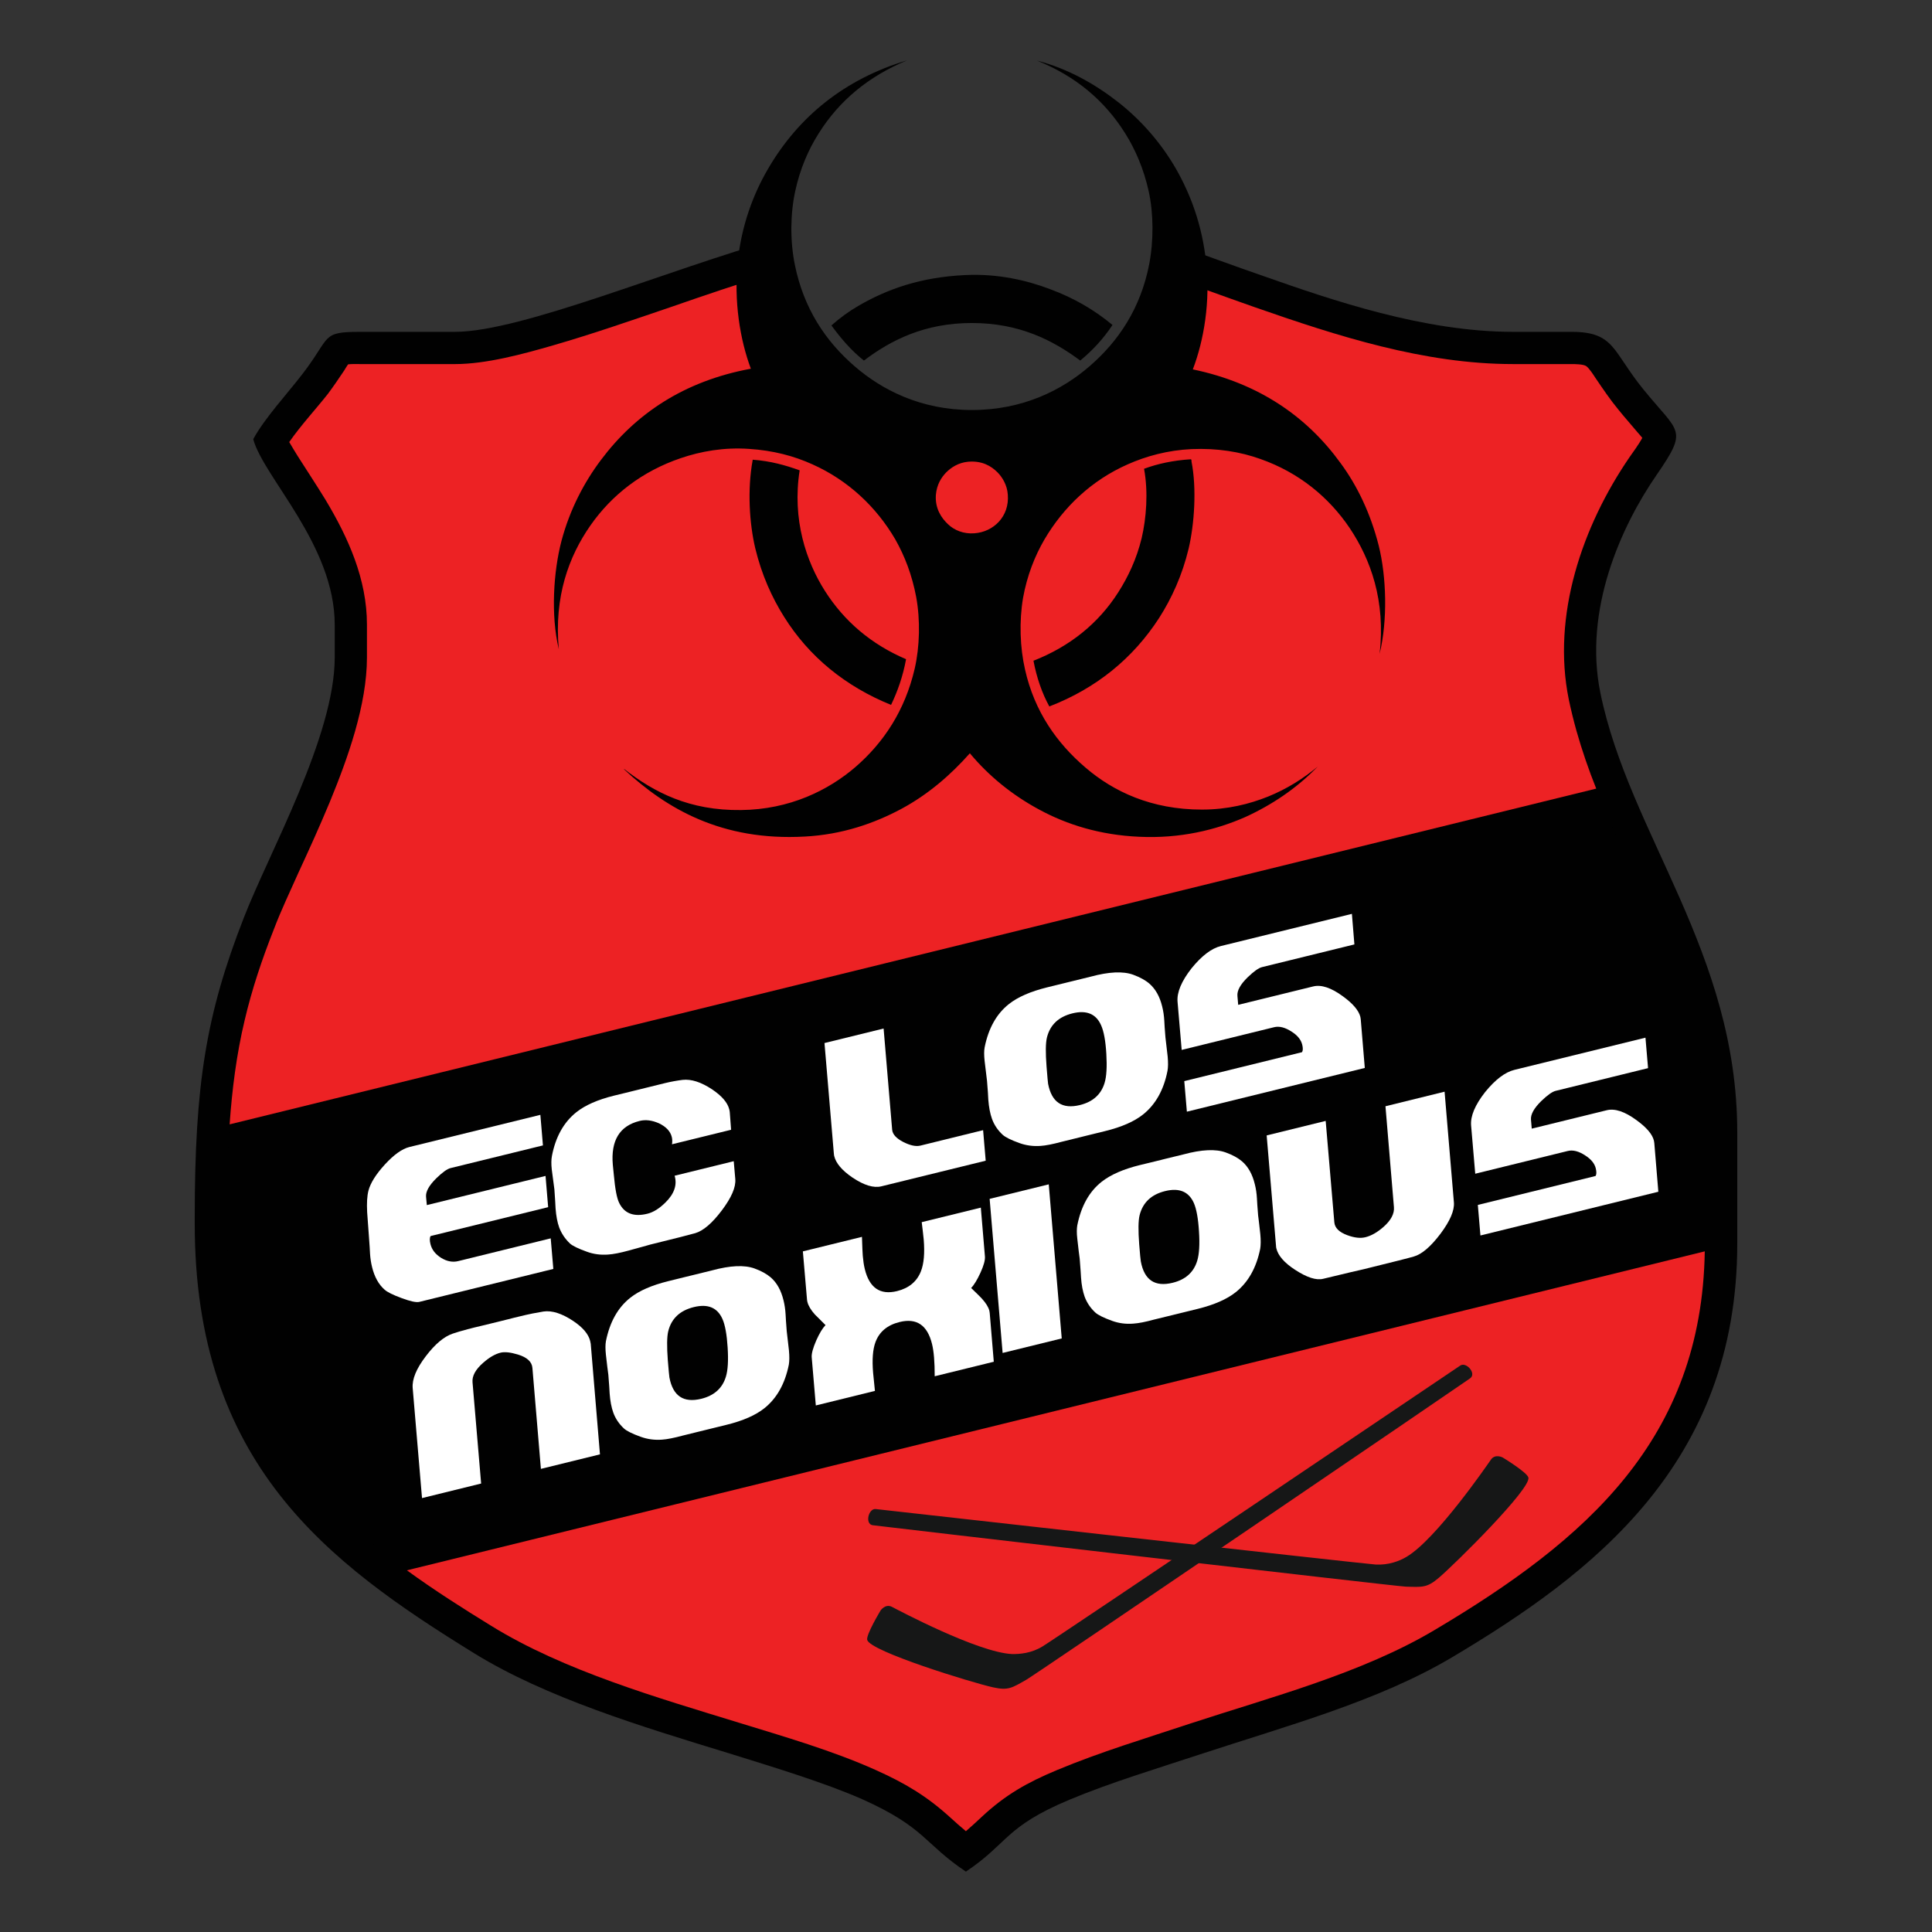<svg version="1.1" baseProfile="basic" id="Layer_1" xmlns="http://www.w3.org/2000/svg"
	xmlns:xlink="http://www.w3.org/1999/xlink" x="0px" y="0px" viewBox="-101.86 821.445 800 800" xml:space="preserve">
	<rect x="-101.86" y="821.445" width="800" height="800" fill="#333333" stroke="none"/>
	<g>
		<path fill="#010101" d="M290.049,992.513c-26.506,0-52.837-11.703-59.047-31.461l-11.163-40.609
		c-44.607,12.438-105.772,38.408-133.285,38.408H47.529c-16.726,0-12.071,1.829-24.231,17.562
		C17.269,984.284,7.487,994.888,3,1003.311c4.298,15.817,33.742,43.801,33.742,76.816v13.541c0,32.649-27.156,80.758-37.662,107.844
		c-15.553,39.86-20.307,68.776-20.307,124.024v2.627c0,99.241,54.675,140.223,115.921,177.995
		c29.612,18.207,68.388,30.009,105.503,41.354c17.275,5.392,39.473,12.079,55.127,19.022c26.04,11.703,25.401,18.292,42.776,29.91
		c17.632-11.802,16.081-18.588,42.966-29.812c17.096-7.141,36.02-12.814,54.029-18.763c36.759-12.062,73.675-22.03,104.123-40.063
		c57.951-34.469,118.287-80.022,118.287-171.482v-45.841c0-74.912-44.612-123.374-56.678-182.097
		c-7.042-34.293,8.498-68.865,23.204-90.179c13.276-19.305,9.516-17.189-5.293-35.392c-13.053-16.011-11.883-23.967-29.969-23.967
		h-24.24c-36.736,0-74.948-13.164-102.567-22.855c-13.255-4.58-26.051-9.336-38.669-13.813l-8.418,61.003l-68.646,9.328H290.049
		L290.049,992.513z" />
		<path fill="#010101" d="M217.929,934.889c-14.081,4.029-28.07,8.875-41.782,13.621c-16.181,5.495-32.46,11.166-48.908,15.921
		c-12.337,3.572-27.703,7.772-40.686,7.772H47.529c-1.284,0-3.572-0.09-5.224,0.099c-0.627,0.816-1.174,1.82-1.64,2.555
		c-2.199,3.295-4.379,6.49-6.757,9.691c-4.755,6.042-11.241,13.074-16,19.941c1.184,2.102,2.557,4.209,3.472,5.76
		c3.841,6.042,7.772,11.98,11.524,18.108c9.502,15.822,17.181,32.931,17.181,51.766v13.541c0,19.659-7.949,41.788-15.361,59.812
		c-4.11,9.883-8.499,19.583-12.985,29.273c-3.462,7.772-7.216,15.634-10.237,23.595c-4.848,12.259-9.045,24.697-12.06,37.593
		c-6.3,26.705-7.315,54.249-7.315,81.595v2.627c0,46.033,11.97,84.616,44.428,117.915c18.926,19.301,42.138,34.567,65.083,48.65
		c30.081,18.57,68.848,29.713,102.48,40.063c18.745,5.773,38.68,11.524,56.597,19.561c12.06,5.415,21.026,10.708,30.717,19.503
		c2.27,2.093,4.469,4.002,6.667,5.854c2.188-1.852,4.291-3.842,6.576-5.952c9.78-9.135,18.915-14.268,31.251-19.404
		c17.934-7.48,36.579-13.074,54.966-19.184c33.455-10.986,71.106-20.775,101.456-38.866
		c63.545-37.79,111.802-80.139,111.802-159.981v-45.831c0-30.829-8.221-57.794-20.121-85.795
		c-11.322-26.705-25.133-52.487-33.075-80.479c-1.192-4.299-2.286-8.688-3.2-13.075c-7.127-34.846,5.571-71.891,25.235-100.515
		c1.094-1.564,3.841-5.303,5.194-7.862c-0.623-0.824-1.354-1.564-1.811-2.111c-2.648-3.204-5.396-6.217-7.96-9.422
		c-3.568-4.298-6.567-8.775-9.673-13.353c-0.838-1.277-2.488-3.841-3.685-4.755c-1.094-0.919-5.016-0.919-6.289-0.919h-24.235
		c-36.66,0-72.657-11.609-106.951-23.591c-13.349-4.666-26.606-9.609-39.861-14.177c2.111,8.045,2.47,16.557,1,24.239
		c-2.447,13.811-10.13,25.424-21.573,33.563c-14.626,10.426-33.353,13.631-50.914,13.631h-16.182
		c-27.422,0-62.716-11.981-71.763-40.784C215.372,955.745,215.372,944.858,217.929,934.889L217.929,934.889z" />
		<g>
			<path fill="#FFFFFF" d="M127.26,1346.885l-55.502,13.648c-1.235,0.301-3.642-0.215-7.266-1.551
			c-3.622-1.331-5.991-2.505-7.084-3.5c-2.479-2.17-4.2-5.294-5.184-9.297c-0.439-1.766-0.726-3.599-0.847-5.45
			c-0.061-1.435-0.22-3.98-0.498-7.643l-0.708-9.672c-0.197-3.802-0.029-6.787,0.549-8.996c0.836-3.143,3.093-6.746,6.807-10.807
			c3.722-4.039,7.084-6.45,10.089-7.203l54.278-13.335l1.065,12.658l-38.27,9.395c-1.371,0.336-3.323,1.73-5.869,4.2
			c-3.037,2.984-4.449,5.549-4.261,7.695l0.321,3.425l49.155-12.08l1.084,12.937l-48.668,11.958
			c-0.428,0.677-0.437,1.812-0.061,3.344c0.576,2.331,2.051,4.223,4.458,5.715c2.377,1.453,4.727,1.888,7.066,1.31l38.268-9.413
			L127.26,1346.885z" />
		</g>
		<g>
			<path fill="#FFFFFF" d="M202.604,1309.652c0.298,3.361-1.573,7.678-5.571,12.993c-4.012,5.312-7.68,8.458-11.024,9.431
			c-2.208,0.637-8.479,2.232-18.765,4.756c0.874-0.22-2.08,0.597-8.816,2.447c-3.501,0.955-6.329,1.516-8.519,1.654
			c-3.075,0.22-6-0.161-8.754-1.175c-3.602-1.295-5.93-2.429-7.006-3.401c-2.028-1.932-3.512-4.142-4.458-6.647
			c-0.755-2.089-1.262-4.737-1.501-7.902c-0.061-1.412-0.208-3.998-0.486-7.857c-0.199-1.435-0.576-4.2-1.093-8.278
			c-0.24-2.21-0.222-4.079,0.078-5.612c1.531-7.897,4.897-13.913,10.072-18.05c3.642-2.904,8.853-5.213,15.639-6.885
			c1.035-0.26,2.629-0.637,4.738-1.152c2.129-0.52,3.702-0.919,4.758-1.174c-1.096,0.255-1.275,0.318-0.538,0.139
			c0.758-0.201,2.129-0.538,4.099-1.018l7.981-1.968c2.53-0.618,4.975-1.053,7.362-1.354c3.575-0.398,7.643,0.914,12.201,3.922
			c4.039,2.726,6.408,5.473,7.104,8.274c0.119,0.498,0.2,0.901,0.218,1.179l0.549,7.284l-24.469,6.011
			c0.159-1.116,0.141-2.111-0.09-3.025c-0.587-2.371-2.389-4.281-5.383-5.693c-2.826-1.232-5.473-1.573-7.92-0.954
			c-8.308,2.03-11.999,8.117-11.114,18.193c0.069,0.713,0.208,2.066,0.408,4.057c0.526,5.854,1.252,9.771,2.229,11.703
			c2.129,4.379,6.031,5.872,11.672,4.478c2.465-0.596,4.966-2.169,7.483-4.657c3.662-3.599,4.924-7.306,3.801-11.084l24.478-6.011
			L202.604,1309.652z" />
		</g>
		<g>
			<path fill="#FFFFFF" d="M306.298,1302.068l-43.204,10.609c-3.185,0.793-7.185-0.422-11.99-3.645
			c-4.29-2.927-6.799-5.872-7.532-8.875c-0.061-0.242-0.121-0.637-0.17-1.277l-3.859-45.531l24.48-6.01l3.541,41.913
			c0.177,1.887,1.712,3.581,4.577,5.052c2.866,1.457,5.244,1.972,7.115,1.515l25.967-6.392L306.298,1302.068z" />
		</g>
		<g>
			<path fill="#FFFFFF" d="M380.726,1251.023c0.161,1.354,0.479,3.977,0.914,7.862c0.238,2.546,0.202,4.554-0.076,6.028
			c-1.555,7.885-4.935,13.868-10.071,17.987c-3.662,2.927-8.92,5.235-15.764,6.907c-1.031,0.26-2.587,0.637-4.617,1.135
			c-2.03,0.497-3.541,0.878-4.616,1.134c0.874-0.197-2.111,0.52-8.875,2.191c-3.541,0.955-6.41,1.528-8.598,1.672
			c-3.065,0.22-6.011-0.179-8.754-1.174c-3.5-1.255-5.813-2.412-6.93-3.425c-2.065-1.909-3.541-4.097-4.446-6.629
			c-0.775-2.165-1.277-4.797-1.515-7.88c-0.04-1.372-0.215-3.98-0.533-7.8c-0.202-1.434-0.538-4.199-0.995-8.261
			c-0.26-2.366-0.26-4.195,0-5.594c1.568-7.92,4.931-13.927,10.076-17.987c3.702-2.927,8.996-5.213,15.764-6.889
			c1.076-0.256,2.627-0.637,4.697-1.152c2.066-0.516,3.622-0.896,4.693-1.156c-1.031,0.26,1.874-0.457,8.678-2.129
			c7.562-2.049,13.415-2.331,17.633-0.798c2.788,1.035,5.057,2.268,6.688,3.684c2.511,2.188,4.299,5.33,5.294,9.453
			c0.479,1.865,0.758,3.837,0.879,5.931C380.286,1245.331,380.448,1247.622,380.726,1251.023z M354.097,1246.026
			c-2.066-4.756-6.051-6.405-11.86-4.976c-5.732,1.412-9.273,4.737-10.582,9.991c-0.561,2.29-0.601,6.288-0.162,12.021
			c0.318,4.119,0.556,6.485,0.637,7.14c1.475,7.688,5.85,10.609,13.174,8.821c5.41-1.336,8.794-4.401,10.229-9.197
			c0.798-2.627,1.035-6.625,0.717-11.999C355.935,1252.453,355.213,1248.513,354.097,1246.026z" />
		</g>
		<g>
			<path fill="#FFFFFF" d="M463.272,1263.659l-73.671,18.108l-1.076-12.653l48.754-11.981c0.403-0.636,0.439-1.676,0.081-3.124
			c-0.516-2.053-1.95-3.841-4.38-5.374c-2.702-1.771-5.092-2.366-7.238-1.852l-38.292,9.413l-1.712-19.96
			c-0.318-3.899,1.631-8.516,5.813-13.854c4.177-5.149,8.238-8.238,12.098-9.192l54.284-13.335l1.035,12.657l-38.247,9.396
			c-1.434,0.358-3.384,1.752-5.93,4.199c-3.065,2.985-4.455,5.554-4.258,7.724l0.317,3.702l31.045-7.624
			c3.344-0.834,7.485,0.537,12.299,4.078c4.178,3.025,6.566,5.872,7.244,8.521c0.08,0.354,0.116,0.694,0.156,0.973L463.272,1263.659
			z" />
		</g>
		<g>
			<path fill="#FFFFFF" d="M146.573,1423.663l-24.458,6.011l-3.514-41.775c-0.197-2.568-2.199-4.415-6.008-5.571
			c-3.086-0.937-5.473-1.174-7.156-0.775c-2.279,0.556-4.686,1.95-7.232,4.2c-3.145,2.743-4.619,5.433-4.402,8.036l3.566,41.954
			l-24.48,6.029l-3.861-45.535c-0.31-3.662,1.493-8.06,5.453-13.232c3.792-4.997,7.503-8.1,11.127-9.336
			c1.513-0.516,3.562-1.13,6.147-1.812c1.551-0.417,3.642-0.932,6.289-1.551l6.289-1.532c0.139-0.041,1.531-0.377,4.16-1.036
			c1.053-0.296,3.523-0.896,7.405-1.811c1.352-0.336,3.799-0.812,7.313-1.412c3.512-0.497,7.613,0.816,12.288,3.922
			c3.969,2.645,6.329,5.433,7.033,8.337c0.119,0.498,0.19,0.896,0.229,1.157L146.573,1423.663z" />
		</g>
		<g>
			<path fill="#FFFFFF" d="M223.908,1372.654c0.19,1.376,0.486,3.98,0.907,7.862c0.238,2.546,0.218,4.559-0.04,6.028
			c-1.591,7.885-4.955,13.873-10.087,17.992c-3.665,2.927-8.929,5.235-15.773,6.907c-1.036,0.255-2.578,0.637-4.605,1.134
			c-2.033,0.498-3.563,0.874-4.619,1.134c0.865-0.22-2.1,0.521-8.877,2.188c-3.541,0.955-6.396,1.533-8.586,1.677
			c-3.077,0.22-6.002-0.18-8.768-1.179c-3.503-1.256-5.811-2.407-6.927-3.425c-2.057-1.905-3.541-4.097-4.456-6.625
			c-0.766-2.165-1.272-4.796-1.492-7.861c-0.059-1.395-0.229-3.999-0.545-7.822c-0.21-1.43-0.547-4.195-1.006-8.256
			c-0.249-2.371-0.238-4.2,0-5.571c1.582-7.943,4.955-13.954,10.089-18.015c3.72-2.944,8.974-5.213,15.773-6.885
			c1.042-0.26,2.606-0.637,4.675-1.156c2.08-0.516,3.633-0.892,4.686-1.152c-1.004,0.261,1.892-0.457,8.678-2.129
			c7.562-2.053,13.454-2.331,17.653-0.798c2.806,1.013,5.034,2.269,6.688,3.68c2.528,2.188,4.29,5.334,5.293,9.453
			c0.469,1.869,0.758,3.842,0.876,5.931C223.483,1366.961,223.648,1369.252,223.908,1372.654z M197.313,1367.661
			c-2.091-4.778-6.051-6.409-11.88-4.975c-5.733,1.411-9.274,4.715-10.587,9.99c-0.558,2.286-0.605,6.289-0.179,12.018
			c0.338,4.119,0.558,6.49,0.667,7.145c1.463,7.683,5.84,10.604,13.185,8.816c5.372-1.331,8.776-4.397,10.208-9.193
			c0.813-2.648,1.056-6.629,0.717-11.999C199.113,1374.088,198.404,1370.149,197.313,1367.661z" />
		</g>
		<g>
			<path fill="#FFFFFF" d="M305.975,1341.691c0.135,1.532-0.483,3.761-1.847,6.764c-1.376,2.985-2.657,5.096-3.863,6.311
			c2.546,2.466,4.021,3.899,4.41,4.357c1.708,1.869,2.774,3.599,3.143,5.096c0.08,0.318,0.121,0.614,0.147,0.915l1.681,20.179
			l-24.467,6.011c0.011-5.872-0.347-10.291-1.105-13.357c-1.912-7.799-6.376-10.843-13.393-9.112
			c-5.065,1.232-8.398,3.998-10.007,8.279c-1.134,3.021-1.466,7.283-0.998,12.774c0.021,0.457,0.269,2.963,0.755,7.48l-24.478,6.028
			l-1.701-19.937c-0.119-1.493,0.509-3.819,1.9-7.028c1.343-2.985,2.629-5.092,3.821-6.307l-4.428-4.42
			c-1.663-1.869-2.685-3.581-3.075-5.172c-0.099-0.381-0.141-0.677-0.168-0.995l-1.712-19.941l24.469-6.011
			c0.128,4.024,0.238,6.629,0.336,7.821c0.179,2.089,0.448,3.922,0.836,5.513c1.909,7.8,6.367,10.848,13.344,9.131
			c4.915-1.21,8.209-3.94,9.879-8.158c1.255-3.164,1.643-7.562,1.174-13.213c-0.059-0.655-0.197-1.892-0.408-3.721l-0.417-3.465
			l24.476-6.011L305.975,1341.691z" />
		</g>
		<g>
			<path fill="#FFFFFF" d="M337.781,1375.662l-24.478,6.011l-5.375-63.805l24.479-6.011L337.781,1375.662z" />
		</g>
		<g>
			<path fill="#FFFFFF" d="M419.094,1324.654c0.197,1.354,0.476,3.962,0.915,7.844c0.237,2.546,0.197,4.536-0.041,6.028
			c-1.591,7.88-4.975,13.868-10.107,17.97c-3.666,2.923-8.92,5.235-15.764,6.925c-1.036,0.26-2.587,0.637-4.617,1.134
			c-2.03,0.498-3.541,0.879-4.616,1.135c0.874-0.22-2.071,0.52-8.875,2.169c-3.546,0.978-6.41,1.533-8.598,1.672
			c-3.065,0.242-5.97-0.139-8.758-1.151c-3.501-1.273-5.81-2.412-6.925-3.425c-2.066-1.909-3.541-4.119-4.456-6.625
			c-0.757-2.169-1.277-4.796-1.475-7.861c-0.08-1.395-0.237-4.003-0.556-7.822c-0.201-1.434-0.556-4.199-0.995-8.261
			c-0.282-2.366-0.237-4.218,0-5.571c1.591-7.942,4.935-13.948,10.067-18.01c3.742-2.944,8.996-5.235,15.76-6.907
			c1.08-0.237,2.631-0.637,4.697-1.134c2.07-0.521,3.621-0.896,4.697-1.152c-1.031,0.238,1.869-0.479,8.678-2.133
			c7.562-2.049,13.451-2.345,17.633-0.798c2.824,1.017,5.052,2.268,6.688,3.662c2.547,2.191,4.295,5.355,5.294,9.475
			c0.476,1.869,0.758,3.824,0.874,5.931C418.659,1318.943,418.817,1321.211,419.094,1324.654z M392.505,1319.62
			c-2.111-4.755-6.051-6.409-11.9-4.975c-5.732,1.411-9.273,4.737-10.587,10.031c-0.556,2.268-0.596,6.248-0.161,11.999
			c0.322,4.119,0.561,6.485,0.677,7.122c1.435,7.683,5.813,10.627,13.178,8.816c5.37-1.309,8.754-4.375,10.188-9.171
			c0.793-2.645,1.075-6.629,0.717-12.021C394.298,1326.07,393.581,1322.125,392.505,1319.62z" />
		</g>
		<g>
			<path fill="#FFFFFF" d="M500.169,1319.32c0.283,3.344-1.591,7.705-5.571,13.017c-4.021,5.315-7.683,8.439-10.986,9.395
			c-2.151,0.637-8.395,2.21-18.744,4.756l-1.99,0.497l-5.612,1.291l-11.224,2.689c-2.864,0.717-6.768-0.538-11.662-3.742
			c-4.415-2.864-7.006-5.832-7.724-8.84c-0.076-0.175-0.116-0.573-0.156-1.191l-3.859-45.594l24.438-6.011l3.581,41.994
			c0.197,2.309,1.99,4.079,5.374,5.329c2.904,1.076,5.41,1.354,7.44,0.856c2.47-0.597,4.976-2.026,7.562-4.299
			c3.106-2.743,4.541-5.49,4.299-8.198l-3.501-41.747l24.478-6.033L500.169,1319.32z" />
		</g>
		<g>
			<path fill="#FFFFFF" d="M584.826,1314.922l-73.671,18.108l-1.076-12.653l48.754-11.981c0.399-0.636,0.439-1.689,0.081-3.146
			c-0.479-2.025-1.95-3.818-4.38-5.369c-2.662-1.753-5.096-2.371-7.243-1.834l-38.287,9.413l-1.712-19.978
			c-0.318-3.882,1.631-8.498,5.809-13.832c4.182-5.15,8.238-8.238,12.102-9.193l54.29-13.335l1.071,12.618l-38.288,9.412
			c-1.435,0.359-3.384,1.771-5.935,4.218c-3.021,2.968-4.45,5.554-4.254,7.724l0.318,3.702l31.045-7.624
			c3.344-0.834,7.485,0.537,12.295,4.078c4.182,3.026,6.611,5.872,7.243,8.499c0.08,0.381,0.121,0.699,0.161,0.995L584.826,1314.922
			z" />
		</g>
		<path fill="#ED2224" d="M66.623,1471.681c11.345,8.242,23.225,15.805,35.013,23.043c30.081,18.57,68.848,29.713,102.48,40.063
		c18.745,5.773,38.68,11.524,56.597,19.561c12.06,5.415,21.026,10.708,30.717,19.503c2.27,2.093,4.469,4.002,6.667,5.854
		c2.188-1.852,4.291-3.842,6.576-5.952c9.78-9.135,18.915-14.268,31.251-19.404c17.934-7.48,36.579-13.074,54.966-19.184
		c33.455-10.986,71.106-20.775,101.456-38.866c62.707-37.234,110.447-78.946,111.702-156.695L66.623,1471.681z" />
		<path fill="#ED2224" d="M217.929,934.889c-14.081,4.029-28.07,8.875-41.782,13.621c-16.181,5.495-32.46,11.166-48.908,15.921
		c-12.337,3.572-27.703,7.772-40.686,7.772H47.529c-1.284,0-3.572-0.09-5.224,0.099c-0.627,0.816-1.174,1.82-1.64,2.555
		c-2.199,3.295-4.379,6.49-6.757,9.691c-4.755,6.042-11.241,13.074-16,19.941c1.184,2.102,2.557,4.209,3.472,5.76
		c3.841,6.042,7.772,11.98,11.524,18.108c9.502,15.822,17.181,32.931,17.181,51.766v13.541c0,19.659-7.949,41.788-15.361,59.812
		c-4.11,9.883-8.499,19.583-12.985,29.273c-3.462,7.772-7.216,15.634-10.237,23.595c-4.848,12.259-9.045,24.697-12.06,37.593
		c-3.384,14.168-5.206,28.637-6.219,43.083l565.876-139.026c-3.106-7.772-5.85-15.732-8.14-23.782
		c-1.192-4.299-2.291-8.688-3.205-13.075c-7.122-34.846,5.576-71.891,25.235-100.515c1.094-1.564,3.841-5.303,5.194-7.862
		c-0.618-0.824-1.354-1.564-1.811-2.111c-2.645-3.204-5.392-6.217-7.96-9.422c-3.563-4.298-6.567-8.775-9.673-13.353
		c-0.834-1.277-2.488-3.841-3.68-4.755c-1.099-0.919-5.016-0.919-6.289-0.919h-24.24c-36.66,0-72.657-11.609-106.951-23.591
		c-13.349-4.666-26.606-9.609-39.861-14.177c2.111,8.045,2.47,16.557,1,24.239c-2.447,13.811-10.13,25.424-21.573,33.563
		c-14.626,10.426-33.353,13.631-50.914,13.631h-16.182c-27.422,0-62.716-11.981-71.763-40.784
		C215.372,955.745,215.372,944.858,217.929,934.889L217.929,934.889z" />
		<path fill="#010101" d="M289.881,1017.116c-1.93,2.013-3.862,4.936-4.22,9.323c-0.368,5.585,2.291,9.516,5.036,12.084
		c2.555,2.466,6.485,4.11,10.953,3.743c7.781-0.552,14.536-6.857,13.801-16.002c-0.255-3.944-2.268-7.226-4.275-9.242
		c-2.658-2.649-6.401-4.85-12.085-4.388C294.984,1012.997,291.98,1015.009,289.881,1017.116L289.881,1017.116z M299.74,1133.359
		c-7.861,8.875-17.184,17.015-28.428,23.058c-11.145,5.938-24.318,10.604-39.951,11.43c-34.458,1.918-57.324-11.623-74.688-27.724
		c-0.099-0.179-0.367-0.367,0-0.179c12.34,9.605,26.965,17.194,48.27,16.925c20.199-0.188,36.297-8.238,47.443-17.839
		c11.611-10.059,20.477-23.326,24.507-40.699c2.1-9.14,2.369-20.126,0.627-29.642c-1.721-9.14-4.747-17.006-8.687-23.948
		c-7.851-13.442-19.554-24.434-34.27-31.018c-7.683-3.474-16.279-5.76-26.239-6.4c-10.428-0.731-20.02,1.008-28.339,3.846
		c-15.903,5.4-28.53,15.181-37.394,27.897c-8.866,12.707-15.085,29.354-13.065,51.214c-3.382-14.177-2.199-32.187,1.098-44.817
		c3.472-13.08,9.413-24.326,16.358-33.563c14.269-19.022,34.287-32.653,62.07-37.781c-4.469-11.977-7.136-27.979-5.396-44.536
		c1.555-14.993,6.488-27.978,12.617-38.408c12.528-21.402,31.533-36.956,57.407-44.729c-15.804,6.589-27.971,16.558-36.56,30.269
		c-4.208,6.589-7.772,14.827-9.693,23.873c-2.01,9.152-2.198,20.394-0.188,30.367c3.662,18.198,12.716,31.729,24.785,42.16
		c11.333,9.789,27.425,18.108,48.539,18.108c21.112,0,37.293-8.229,48.718-18.108c11.977-10.327,21.135-23.962,24.697-42.16
		c1.91-9.884,1.829-21.215-0.201-30.367c-2.008-9.046-5.473-17.194-9.69-23.873c-8.579-13.711-20.659-23.782-36.558-30.179
		c12.972,3.384,24.137,9.78,33.729,17.283c9.517,7.504,17.651,16.836,23.783,27.445c6.109,10.694,10.865,23.325,12.515,38.687
		c1.833,16.364-0.914,32.465-5.495,44.446c27.248,5.67,47.167,19.484,61.156,38.775c6.947,9.422,12.438,20.856,15.822,34.209
		c3.205,12.896,3.742,30.919,0.358,44.818c2.563-22.039-3.743-39.144-12.34-52.039c-8.678-12.896-21.116-23.048-36.934-28.633
		c-8.399-3.021-17.992-4.572-28.619-4.119c-9.875,0.462-18.826,2.936-26.41,6.311c-14.903,6.585-26.508,17.57-34.468,31.099
		c-4.021,6.862-7.226,15.092-8.857,24.146c-1.649,9.704-1.291,20.587,0.815,29.731c3.922,17.463,13.255,30.537,25.056,40.609
		c11.502,9.869,27.226,17.373,48.162,17.373c10.605,0,19.66-2.277,27.44-5.396c7.862-3.205,14.349-7.324,20.479-12.345
		c0.812-0.829-0.556,0.632-0.937,0.914c-8.036,8.141-17.987,14.904-29.054,19.942c-12.063,5.302-26.885,8.964-43.98,8.135
		c-16.181-0.734-29.789-5.033-41.134-11.16C317.203,1150.643,307.508,1142.691,299.74,1133.359L299.74,1133.359z M358.799,956.014
		c-3.747,5.67-8.243,10.515-13.357,14.733c-11.327-8.418-25.213-15.55-44.877-15.55c-19.472,0-33.452,7.033-44.698,15.55
		c-5.211-4.12-9.512-9.153-13.449-14.546c3.393-3.025,7.131-5.759,11.062-8.05c12.082-7.046,26.06-11.981,44.438-12.806
		c13.433-0.646,25.494,2.196,35.104,5.858C343.156,944.947,351.672,950.071,358.799,956.014L358.799,956.014z M209.876,1011.804
		c7.405,0.547,13.535,2.291,19.384,4.397c-3.193,20.39,2.748,37.772,10.408,49.843c8.059,12.717,19.305,22.232,33.653,28.359
		c-1.286,7.033-3.485,13.254-6.21,18.924c-18.926-7.678-33.931-19.937-44.251-36.396c-5.121-8.14-9.323-17.463-11.979-28.449
		c-2.458-10.426-3.297-24.325-1.098-36.396C209.787,1011.993,209.787,1011.804,209.876,1011.804L209.876,1011.804z
		 M391.156,1011.625c0.457,0,0.358,0.646,0.358,0.914c2.205,11.156,1.192,25.881-1.179,36.042
		c-2.645,11.063-7.042,20.663-12.259,28.803c-10.785,16.647-25.966,29.086-45.433,36.589c-3.008-5.495-5.213-11.802-6.566-18.933
		c14.984-5.854,26.965-15.464,35.181-28.449c4.021-6.311,7.508-13.631,9.615-22.309c1.909-8.14,2.806-19.026,0.995-28.727
		C377.543,1013.458,383.953,1012.083,391.156,1011.625L391.156,1011.625z" />
		<path fill="#161717" d="M262.814,1488.239c0,0,1.912-2.748,4.567-1.475c2.645,1.376,35.55,18.848,49.723,19.583
		c3.384,0.08,8.238-0.359,12.814-3.205c4.657-2.748,172.756-116.158,172.756-116.158c2.47-1.937,7.046,3.2,4.2,5.208
		c-2.726,2.013-180.641,123.11-183.822,124.841c-5.953,3.38-7.405,4.473-13.721,3.102c-8.946-2.008-50.906-14.903-52.099-19.642
		C256.685,1498.369,262.814,1488.239,262.814,1488.239L262.814,1488.239z" />
		<path fill="#161717" d="M520.33,1424.935c0,0-3.025-1.555-4.755,0.812c-1.73,2.487-22.766,33.115-35.007,40.341
		c-2.927,1.752-7.405,3.482-12.797,3.2c-5.393-0.354-206.885-22.963-206.885-22.963c-3.106-0.538-4.747,6.226-1.363,6.683
		c3.472,0.462,217.104,25.356,220.766,25.438c6.845,0.179,8.678,0.538,13.631-3.662c6.943-5.952,38.207-36.857,37.096-41.515
		C530.479,1431.085,520.33,1424.935,520.33,1424.935L520.33,1424.935z" />
	</g>
</svg>
